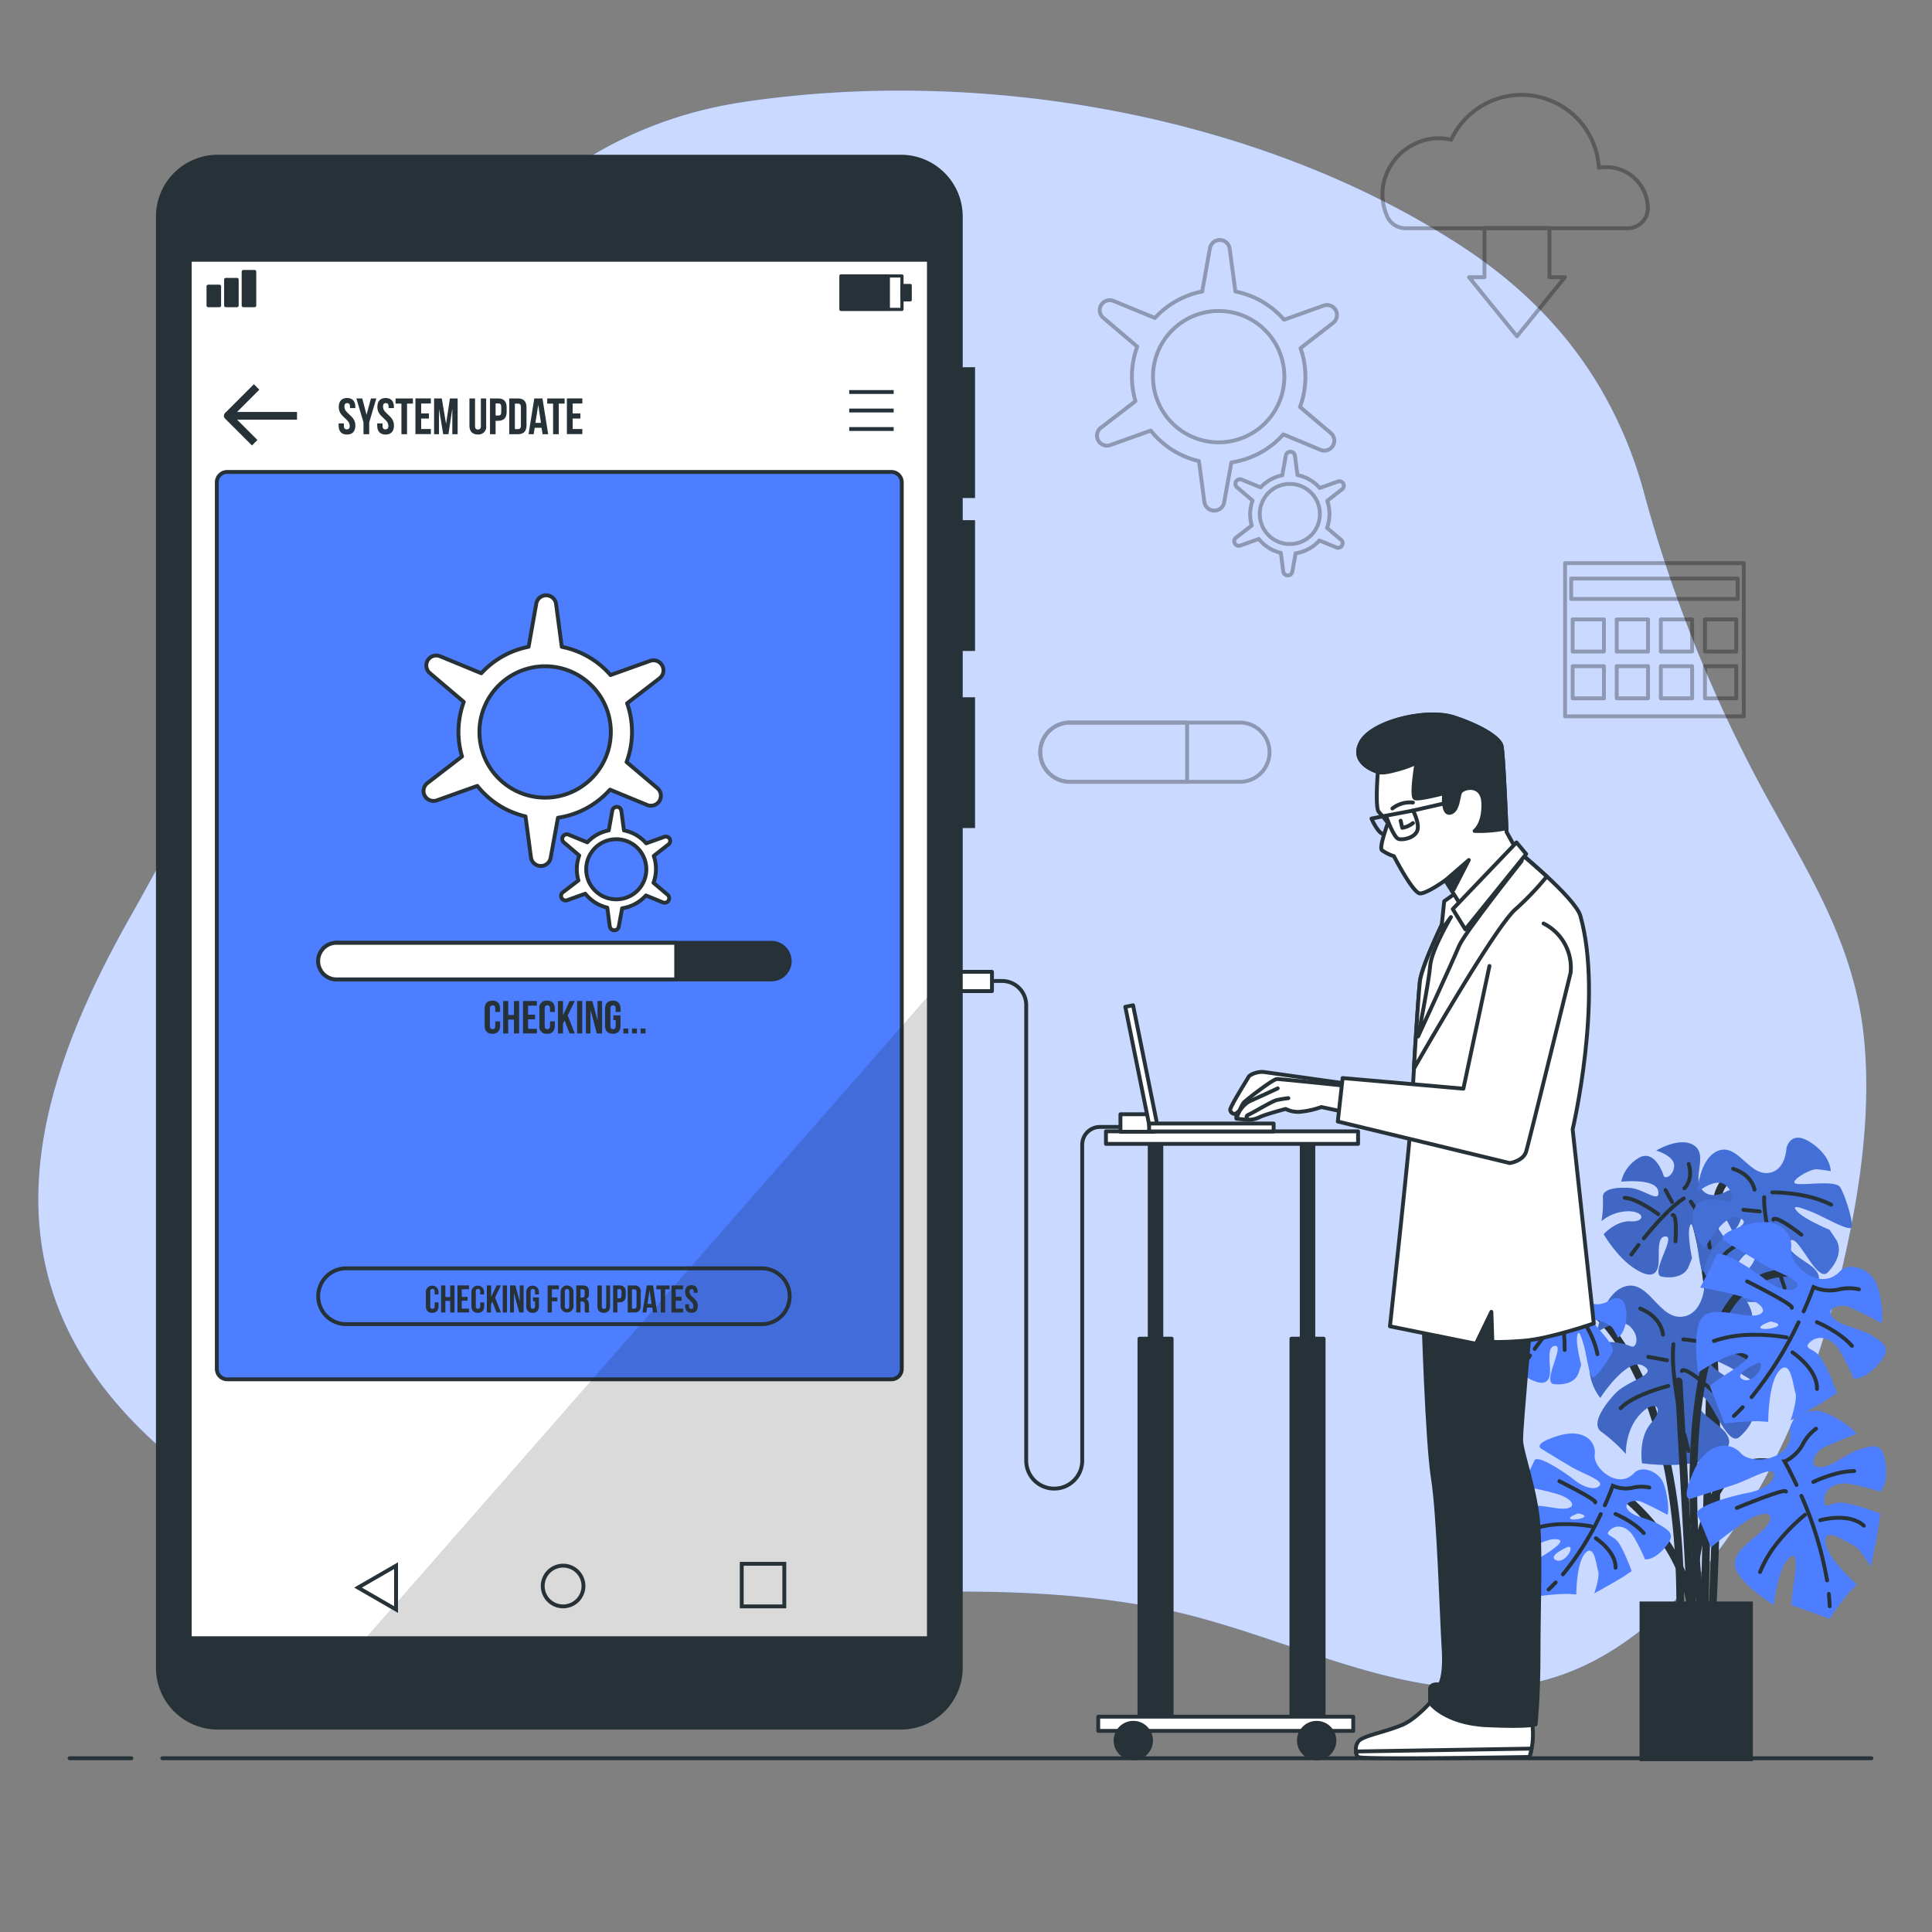<svg xmlns="http://www.w3.org/2000/svg" viewBox="0 0 500 500"><rect x="0" y="0" width="500" height="500" fill="#808080" stroke="none"/><g id="freepik--background-simple--inject-110"><path d="M414.22,100.56C405.33,85.43,392.89,73.05,377.16,63c-52.37-33.63-123.55-45.74-184.74-36.6-43.71,6.53-72.85,36.24-91.5,75-22,45.75-42,91.26-67.1,135.69C5,288-7.87,341,54.67,385c54.12,38.08,122,28.2,184,27,20.56-.4,41.27.28,61.5,4.26,40.2,7.9,79.24,36,118.78,9.76,30.05-19.95,47.75-57.64,56.33-91.78,5.11-20.34,9.13-42.79,7.23-64.39-2.07-23.66-13-41.48-24.21-61.63a359.15,359.15,0,0,1-32.78-80.48A110.36,110.36,0,0,0,414.22,100.56Z" style="fill:#4C7EFF"></path><path d="M414.22,100.56C405.33,85.43,392.89,73.05,377.16,63c-52.37-33.63-123.55-45.74-184.74-36.6-43.71,6.53-72.85,36.24-91.5,75-22,45.75-42,91.26-67.1,135.69C5,288-7.87,341,54.67,385c54.12,38.08,122,28.2,184,27,20.56-.4,41.27.28,61.5,4.26,40.2,7.9,79.24,36,118.78,9.76,30.05-19.95,47.75-57.64,56.33-91.78,5.11-20.34,9.13-42.79,7.23-64.39-2.07-23.66-13-41.48-24.21-61.63a359.15,359.15,0,0,1-32.78-80.48A110.36,110.36,0,0,0,414.22,100.56Z" style="fill:#fff;opacity:0.7"></path></g><g id="freepik--Floor--inject-110"><line x1="34" y1="455.04" x2="18" y2="455.04" style="fill:none;stroke:#263238;stroke-linecap:round;stroke-linejoin:round"></line><line x1="484.33" y1="455.04" x2="42" y2="455.04" style="fill:none;stroke:#263238;stroke-linecap:round;stroke-linejoin:round"></line></g><g id="freepik--Plant--inject-110"><path d="M456,305.36s-11.17-6.21-12,7.86-2.9,105.55-2.9,105.55" style="fill:none;stroke:#263238;stroke-linecap:round;stroke-miterlimit:10;stroke-width:2px"></path><path d="M438.15,314.46s9.11,20.29,5,103.07" style="fill:none;stroke:#263238;stroke-linecap:round;stroke-miterlimit:10;stroke-width:2px"></path><path d="M447.1,308.19s-4.27,2.74-6.71-.39,1.65-8.88-1.95-11.34-9.79,1.3-9.79,1.3,4.77,1.4,4.62,4-2.46,3.59-2.76,2.45-2.59-6.88-6.47-4.49a9.6,9.6,0,0,0-4.47,6.09s9-1,9.58,2.44-3.71-.6-7.43-.82-7.13.33-6.89,2.59a28.72,28.72,0,0,1-.35,6,11.12,11.12,0,0,1,7.26-2.56c4.1.24,3.94,2.85.22,2.63s-6.93,3.33-6.93,3.33,3.4,5.81,7.71,8.68,5.88,1.84,6.38-.37-.65-7.89,2-7.74-4.32,9.84-1,10.41,6-.39,6.88-2.58l.88-2.19s-1.16-5.68-.66-7.9,1.12.07,1.71,2.72,1,9,2.1,8.73,4.78-5,5.64-6.78-4.8-7.38-4.74-8.5,4.43,1,5.11,2.17a28.83,28.83,0,0,1,1.34,2.7s2.72-1.71,2.65-6.95S447.1,308.19,447.1,308.19Z" style="fill:#4C7EFF"></path><path d="M447.1,308.19s-4.27,2.74-6.71-.39,1.65-8.88-1.95-11.34-9.79,1.3-9.79,1.3,4.77,1.4,4.62,4-2.46,3.59-2.76,2.45-2.59-6.88-6.47-4.49a9.6,9.6,0,0,0-4.47,6.09s9-1,9.58,2.44-3.71-.6-7.43-.82-7.13.33-6.89,2.59a28.72,28.72,0,0,1-.35,6,11.12,11.12,0,0,1,7.26-2.56c4.1.24,3.94,2.85.22,2.63s-6.93,3.33-6.93,3.33,3.4,5.81,7.71,8.68,5.88,1.84,6.38-.37-.65-7.89,2-7.74-4.32,9.84-1,10.41,6-.39,6.88-2.58l.88-2.19s-1.16-5.68-.66-7.9,1.12.07,1.71,2.72,1,9,2.1,8.73,4.78-5,5.64-6.78-4.8-7.38-4.74-8.5,4.43,1,5.11,2.17a28.83,28.83,0,0,1,1.34,2.7s2.72-1.71,2.65-6.95S447.1,308.19,447.1,308.19Z" style="fill:#263238;opacity:0.3"></path><path d="M425.43,320.48c2.79-3.45,6.89-8.11,10.34-10.34" style="fill:none;stroke:#263238;stroke-linecap:round;stroke-miterlimit:10"></path><path d="M422.2,324.67s.71-1,1.87-2.48" style="fill:none;stroke:#263238;stroke-linecap:round;stroke-miterlimit:10"></path><path d="M437.59,311s4.14,5.85,4.9,11.88" style="fill:none;stroke:#263238;stroke-linecap:round;stroke-miterlimit:10"></path><path d="M432.9,314.46s1.16-.68.72,6.77" style="fill:none;stroke:#263238;stroke-linecap:round;stroke-miterlimit:10"></path><path d="M435.92,307.53s2.37-2.1,1.12-6.29" style="fill:none;stroke:#263238;stroke-linecap:round;stroke-miterlimit:10"></path><line x1="432.72" y1="311.08" x2="431.03" y2="307.99" style="fill:none;stroke:#263238;stroke-linecap:round;stroke-miterlimit:10"></line><path d="M429.17,314.24s-5.37-4.06-8.72-4.25" style="fill:none;stroke:#263238;stroke-linecap:round;stroke-miterlimit:10"></path><path d="M462.34,297.15s-.17,6.15-5,6.44-7.77-7.69-12.68-5.77-5.38,10.69-5.38,10.69,4.66-3.83,7.17-1.89,1.92,4.9.57,4.43-8.65-2.1-8.9,3.41a11.63,11.63,0,0,0,3.05,8.64s5.19-9.7,9-7.93-3.11,3.3-5.87,6.88-4.53,7.36-2.11,8.65a35.43,35.43,0,0,1,5.73,4.42,13.41,13.41,0,0,1,2.38-9c3-3.94,5.54-2,2.78,1.57s-1.38,9.21-1.38,9.21,8.13.56,13.95-1.81,5.84-4.62,4-6.64-8.35-4.72-6.41-7.23,6.9,11,9.75,8.09,3.7-6.28,2.1-8.65l-1.6-2.38s-6.47-2.7-8.34-4.72.82-1.07,3.88.14,9.7,5.2,10.17,3.85-1.7-8.17-2.94-10.26-10.67-.23-11.74-1.06,4-3.75,5.65-3.63a34.29,34.29,0,0,1,3.61.5s.15-3.89-5.14-7.4S462.34,297.15,462.34,297.15Z" style="fill:#4C7EFF"></path><path d="M462.34,297.15s-.17,6.15-5,6.44-7.77-7.69-12.68-5.77-5.38,10.69-5.38,10.69,4.66-3.83,7.17-1.89,1.92,4.9.57,4.43-8.65-2.1-8.9,3.41a11.63,11.63,0,0,0,3.05,8.64s5.19-9.7,9-7.93-3.11,3.3-5.87,6.88-4.53,7.36-2.11,8.65a35.43,35.43,0,0,1,5.73,4.42,13.41,13.41,0,0,1,2.38-9c3-3.94,5.54-2,2.78,1.57s-1.38,9.21-1.38,9.21,8.13.56,13.95-1.81,5.84-4.62,4-6.64-8.35-4.72-6.41-7.23,6.9,11,9.75,8.09,3.7-6.28,2.1-8.65l-1.6-2.38s-6.47-2.7-8.34-4.72.82-1.07,3.88.14,9.7,5.2,10.17,3.85-1.7-8.17-2.94-10.26-10.67-.23-11.74-1.06,4-3.75,5.65-3.63a34.29,34.29,0,0,1,3.61.5s.15-3.89-5.14-7.4S462.34,297.15,462.34,297.15Z" style="fill:#263238;opacity:0.2"></path><path d="M459.86,327.22c-1.55-5.14-3.42-12.43-3.3-17.4" style="fill:none;stroke:#263238;stroke-linecap:round;stroke-miterlimit:10"></path><path d="M461.86,333.31s-.51-1.39-1.21-3.57" style="fill:none;stroke:#263238;stroke-linecap:round;stroke-miterlimit:10"></path><path d="M458.66,308.58s8.68-.15,15.24,3.19" style="fill:none;stroke:#263238;stroke-linecap:round;stroke-miterlimit:10"></path><path d="M458.93,315.64s.11-1.62,7.27,3.9" style="fill:none;stroke:#263238;stroke-linecap:round;stroke-miterlimit:10"></path><path d="M454.06,307.89s-.5-3.8-5.54-5.41" style="fill:none;stroke:#263238;stroke-linecap:round;stroke-miterlimit:10"></path><line x1="455.43" y1="313.52" x2="451.19" y2="313.1" style="fill:none;stroke:#263238;stroke-linecap:round;stroke-miterlimit:10"></line><path d="M456.17,319.22s-7.72,2.61-10.21,5.84" style="fill:none;stroke:#263238;stroke-linecap:round;stroke-miterlimit:10"></path><path d="M410.84,338.06s24.42,16.14,24,78.64" style="fill:none;stroke:#263238;stroke-linecap:round;stroke-miterlimit:10;stroke-width:2px"></path><path d="M441,333.79s-.78,7.08-6.34,7-8.24-9.61-14.09-7.85-7.22,11.82-7.22,11.82,5.74-4,8.45-1.51,1.76,5.85.25,5.18-9.79-3.25-10.6,3.09a13.46,13.46,0,0,0,2.7,10.25s6.91-10.7,11.1-8.31-3.91,3.52-7.43,7.4-5.92,8.06-3.25,9.78a41.29,41.29,0,0,1,6.2,5.64s-.28-5.92,3.59-10.17,6.59-1.8,3.06,2.07-2.46,10.5-2.46,10.5,9.33,1.41,16.26-.77,7.19-4.79,5.22-7.29-9.19-6.23-6.72-8.94S446.6,375,450.15,371.9s4.87-6.9,3.25-9.79l-1.62-2.89s-7.22-3.73-9.19-6.23,1.06-1.17,4.47.53,10.71,6.9,11.37,5.39-1.19-9.58-2.42-12.12-12.29-1.27-13.45-2.33,5-3.94,6.87-3.65a40.58,40.58,0,0,1,4.12.91s.53-4.47-5.24-9S441,333.79,441,333.79Z" style="fill:#4C7EFF"></path><path d="M441,333.79s-.78,7.08-6.34,7-8.24-9.61-14.09-7.85-7.22,11.82-7.22,11.82,5.74-4,8.45-1.51,1.76,5.85.25,5.18-9.79-3.25-10.6,3.09a13.46,13.46,0,0,0,2.7,10.25s6.91-10.7,11.1-8.31-3.91,3.52-7.43,7.4-5.92,8.06-3.25,9.78a41.29,41.29,0,0,1,6.2,5.64s-.28-5.92,3.59-10.17,6.59-1.8,3.06,2.07-2.46,10.5-2.46,10.5,9.33,1.41,16.26-.77,7.19-4.79,5.22-7.29-9.19-6.23-6.72-8.94S446.6,375,450.15,371.9s4.87-6.9,3.25-9.79l-1.62-2.89s-7.22-3.73-9.19-6.23,1.06-1.17,4.47.53,10.71,6.9,11.37,5.39-1.19-9.58-2.42-12.12-12.29-1.27-13.45-2.33,5-3.94,6.87-3.65a40.58,40.58,0,0,1,4.12.91s.53-4.47-5.24-9S441,333.79,441,333.79Z" style="fill:#263238;opacity:0.3"></path><path d="M435.25,368.26c-1.3-6.08-2.77-14.67-2.16-20.38" style="fill:none;stroke:#263238;stroke-linecap:round;stroke-miterlimit:10"></path><path d="M437,375.48s-.45-1.66-1.06-4.23" style="fill:none;stroke:#263238;stroke-linecap:round;stroke-miterlimit:10"></path><path d="M435.62,346.64s10,.64,17.29,5.12" style="fill:none;stroke:#263238;stroke-linecap:round;stroke-miterlimit:10"></path><path d="M435.27,354.81s.28-1.86,8,5.18" style="fill:none;stroke:#263238;stroke-linecap:round;stroke-miterlimit:10"></path><path d="M430.38,345.41s-.21-4.44-5.88-6.76" style="fill:none;stroke:#263238;stroke-linecap:round;stroke-miterlimit:10"></path><line x1="431.43" y1="352.03" x2="426.57" y2="351.15" style="fill:none;stroke:#263238;stroke-linecap:round;stroke-miterlimit:10"></line><path d="M431.75,358.68s-9.16,2.29-12.33,5.77" style="fill:none;stroke:#263238;stroke-linecap:round;stroke-miterlimit:10"></path><path d="M420.36,387.31s15.72,12,17.38,29.81l-3.31-59.61" style="fill:none;stroke:#263238;stroke-linecap:round;stroke-miterlimit:10;stroke-width:2px"></path><path d="M458.44,378.62c-20.7-3.72-20.7,38.5-20.7,38.5" style="fill:none;stroke:#263238;stroke-linecap:round;stroke-miterlimit:10;stroke-width:2px"></path><path d="M440.22,416.7s-12-87.33,22.77-87.33" style="fill:none;stroke:#263238;stroke-linecap:round;stroke-miterlimit:10;stroke-width:2px"></path><path d="M450.55,376.11c-2.83-3.18-8.83-3.18-12.37,4.95s-.35,6.71-.35,6.71,6.71-2.12,10.95-3.53,9.9-4.95,10.25-2.83-2.83,4.24-6.71,4.95-14.14,3.53-13.08,5.65,3.54,8.48,3.54,8.48a88.56,88.56,0,0,1,9.54-7.06c4.59-2.83,7.42-1.77,4.94,1.41s-9.54,6.71-8.12,11,9.89,9.55,9.89,9.55,1.06-8.84,3.53-11.67,2.48.36,1.77,5.3a57.34,57.34,0,0,0-.71,6.37l9.9,3.53a70.23,70.23,0,0,1,5.3-7.07l1.77-1.77s-7.78-6.71-8.13-10.95,5.3,0,7.07.71,4.59,5.65,4.59,5.65,1.77-8.13,2.12-10.95l.35-2.83s-7.42-2.83-10.24-2.83-4.24,2.12-4.24-.7,2.82-4.6,6-4.24a54.72,54.72,0,0,1,8.48,2.12s2.12-1.77,1.42-7.07-2.48-5.3-6.72-3.89-7.06,4.6-10.24,4.6-1.42-3.89.7-4.95,7.42-3.18,8.48-3.54-5.65-5.3-9.18-6-8.11,1.78-7.78,5.3C464,377.88,453.38,379.29,450.55,376.11Z" style="fill:#4C7EFF"></path><path d="M473.3,412.5c.1,1.06.18,2.13.22,3.19" style="fill:none;stroke:#263238;stroke-linecap:round;stroke-miterlimit:10"></path><path d="M466.2,387.13A93.64,93.64,0,0,1,472.85,409" style="fill:none;stroke:#263238;stroke-linecap:round;stroke-miterlimit:10"></path><path d="M464.93,384.29c-1.75-3.76-3.07-6.06-3.07-6.06a10.41,10.41,0,0,0,4.59-4.24,11.78,11.78,0,0,1,3.54-4.24" style="fill:none;stroke:#263238;stroke-linecap:round;stroke-miterlimit:10"></path><path d="M449.49,390.25s12.72-5.3,12.72-4.24" style="fill:none;stroke:#263238;stroke-linecap:round;stroke-miterlimit:10"></path><path d="M469.28,383.53s5.65-2.82,10.6-2.82" style="fill:none;stroke:#263238;stroke-linecap:round;stroke-miterlimit:10"></path><path d="M467.16,392a49.49,49.49,0,0,0-6.72,6.72,30.43,30.43,0,0,0-4.94,8.12" style="fill:none;stroke:#263238;stroke-linecap:round;stroke-miterlimit:10"></path><path d="M471.05,393.43s7.42-2.12,11.3,1.41" style="fill:none;stroke:#263238;stroke-linecap:round;stroke-miterlimit:10"></path><path d="M484.49,345.68c-3.85-2.28-8.1-2.33-10.19-4.73s2-3.61,4.2-2.71,7.27,3.52,8.23,4.09.29-7.74-1.49-10.88-6.66-4.95-9.1-2.39c-5.14,5.4-13.16-1.68-12.61-5.9s-3.39-8.76-11.84-6.1-5.3,4.14-5.3,4.14,6,3.68,9.85,5.95,10.22,4.23,8.85,5.89-5.06.64-8.14-1.83S445,322.85,444.11,325s-4.09,8.23-4.09,8.23a91,91,0,0,1,11.6,2.57c5.14,1.62,6.19,4.45,2.17,4.67s-11.32-2.81-13.6,1-.72,13.73-.72,13.73,7.37-5,11.13-5,1.35,2.1-2.85,4.81a57.31,57.31,0,0,0-5.27,3.64l3.82,9.78a71.68,71.68,0,0,1,8.81-.63l2.5.18s0-10.27,2.94-13.32,3.48,4,4.1,5.8-1.26,7.18-1.26,7.18,7.3-4,9.66-5.58l2.37-1.59s-2.73-7.46-4.58-9.59-4.38-1.81-2.25-3.67,5.32-.87,7.14,1.76a54.83,54.83,0,0,1,4,7.79s2.72.45,6.26-3.56S488.33,348,484.49,345.68ZM451.05,357c-2.83-1.41,3.88-4.24,3.88-4.24C457.41,352.4,453.87,358.4,451.05,357Zm4.76-13.19c-1.21-.6,2.41-1.81,2.41-1.81C463.44,343,457,344.4,455.81,343.8Z" style="fill:#4C7EFF"></path><path d="M451,364.19c-.73.78-1.49,1.53-2.27,2.26" style="fill:none;stroke:#263238;stroke-linecap:round;stroke-miterlimit:10"></path><path d="M465.47,342.2a93.76,93.76,0,0,1-12.17,19.38" style="fill:none;stroke:#263238;stroke-linecap:round;stroke-miterlimit:10"></path><path d="M466.78,339.38c1.7-3.79,2.56-6.29,2.56-6.29a10.53,10.53,0,0,0,6.22.69,11.7,11.7,0,0,1,5.52-.11" style="fill:none;stroke:#263238;stroke-linecap:round;stroke-miterlimit:10"></path><path d="M452.16,331.62s12.35,6.14,11.55,6.83" style="fill:none;stroke:#263238;stroke-linecap:round;stroke-miterlimit:10"></path><path d="M470.21,342.17s5.84,2.41,9.08,6.15" style="fill:none;stroke:#263238;stroke-linecap:round;stroke-miterlimit:10"></path><path d="M462.41,346.13a49,49,0,0,0-9.47-.67,30.41,30.41,0,0,0-9.38,1.59" style="fill:none;stroke:#263238;stroke-linecap:round;stroke-miterlimit:10"></path><path d="M463.89,350s6.47,4.21,6.35,9.46" style="fill:none;stroke:#263238;stroke-linecap:round;stroke-miterlimit:10"></path><path d="M429.58,394.64c-3.1-1.83-6.52-1.87-8.2-3.8s1.62-2.91,3.38-2.18,5.85,2.83,6.62,3.29.24-6.23-1.2-8.75-5.36-4-7.32-1.93c-4.13,4.34-10.59-1.35-10.15-4.75s-2.72-7-9.53-4.91-4.26,3.33-4.26,3.33,4.83,3,7.92,4.79,8.23,3.41,7.13,4.74-4.07.52-6.55-1.47-9.6-6.73-10.33-5-3.29,6.62-3.29,6.62a72.45,72.45,0,0,1,9.32,2.07c4.15,1.3,5,3.58,1.76,3.75s-9.12-2.26-10.95.84-.58,11.05-.58,11.05,5.93-4,8.95-4,1.09,1.69-2.29,3.87a45.84,45.84,0,0,0-4.23,2.93l3.07,7.88a56.77,56.77,0,0,1,7.09-.51l2,.14s0-8.27,2.36-10.72,2.8,3.22,3.3,4.67-1,5.77-1,5.77,5.87-3.21,7.78-4.49l1.9-1.27s-2.2-6-3.69-7.72-3.52-1.46-1.8-3,4.28-.71,5.74,1.41a45,45,0,0,1,3.19,6.27s2.19.36,5-2.87S432.67,396.47,429.58,394.64Zm-26.91,9.11c-2.28-1.14,3.12-3.42,3.12-3.42C407.78,400.05,404.94,404.88,402.67,403.75Zm3.83-10.62c-1-.49,1.94-1.46,1.94-1.46C412.64,392.48,407.47,393.61,406.5,393.13Z" style="fill:#4C7EFF"></path><path d="M402.61,409.54c-.6.62-1.2,1.23-1.83,1.82" style="fill:none;stroke:#263238;stroke-linecap:round;stroke-miterlimit:10"></path><path d="M414.28,391.84a75.56,75.56,0,0,1-9.8,15.6" style="fill:none;stroke:#263238;stroke-linecap:round;stroke-miterlimit:10"></path><path d="M415.33,389.57c1.36-3.05,2.06-5.06,2.06-5.06a8.37,8.37,0,0,0,5,.55,9.5,9.5,0,0,1,4.44-.09" style="fill:none;stroke:#263238;stroke-linecap:round;stroke-miterlimit:10"></path><path d="M403.57,383.33s9.93,4.94,9.28,5.5" style="fill:none;stroke:#263238;stroke-linecap:round;stroke-miterlimit:10"></path><path d="M418.09,391.82s4.7,1.94,7.31,4.95" style="fill:none;stroke:#263238;stroke-linecap:round;stroke-miterlimit:10"></path><path d="M411.81,395a39.22,39.22,0,0,0-7.62-.54,24.36,24.36,0,0,0-7.55,1.29" style="fill:none;stroke:#263238;stroke-linecap:round;stroke-miterlimit:10"></path><path d="M413,398.11s5.21,3.39,5.11,7.62" style="fill:none;stroke:#263238;stroke-linecap:round;stroke-miterlimit:10"></path><path d="M417,336.29s-3.88,2.83-6.36,0,1.06-8.48-2.47-10.6-9.19,1.77-9.19,1.77,4.6,1.06,4.6,3.53-2.12,3.53-2.48,2.47-2.82-6.36-6.36-3.88a9.11,9.11,0,0,0-3.89,6s8.49-1.41,9.19,1.77-3.53-.35-7.07-.35-6.71.7-6.36,2.82a27.4,27.4,0,0,1,0,5.66,10.51,10.51,0,0,1,6.72-2.83c3.88,0,3.88,2.48.35,2.48s-6.36,3.53-6.36,3.53,3.53,5.3,7.77,7.77,5.66,1.42,6-.7-1.06-7.42,1.42-7.42-3.54,9.54-.36,9.89,5.66-.71,6.36-2.83l.71-2.12s-1.41-5.3-1.06-7.42,1.06,0,1.77,2.48,1.41,8.48,2.47,8.12,4.24-4.94,4.95-6.71-4.95-6.72-4.95-7.78,4.24.71,4.95,1.77a28.52,28.52,0,0,1,1.41,2.48s2.47-1.77,2.12-6.72S417,336.29,417,336.29Z" style="fill:#4C7EFF"></path><path d="M397.16,349.11c2.44-3.41,6.06-8.05,9.19-10.35" style="fill:none;stroke:#263238;stroke-linecap:round;stroke-miterlimit:10"></path><path d="M394.34,353.25s.62-1,1.63-2.45" style="fill:none;stroke:#263238;stroke-linecap:round;stroke-miterlimit:10"></path><path d="M408.12,339.47s4.24,5.3,5.3,11" style="fill:none;stroke:#263238;stroke-linecap:round;stroke-miterlimit:10"></path><path d="M403.88,343s1.06-.7,1.06,6.37" style="fill:none;stroke:#263238;stroke-linecap:round;stroke-miterlimit:10"></path><path d="M406.35,336.29s2.12-2.12.71-6" style="fill:none;stroke:#263238;stroke-linecap:round;stroke-miterlimit:10"></path><line x1="403.53" y1="339.82" x2="401.76" y2="337" style="fill:none;stroke:#263238;stroke-linecap:round;stroke-miterlimit:10"></line><path d="M400.35,343s-5.31-3.53-8.49-3.53" style="fill:none;stroke:#263238;stroke-linecap:round;stroke-miterlimit:10"></path><rect x="425.32" y="415.46" width="27.32" height="39.32" style="fill:#263238;stroke:#263238;stroke-linecap:round;stroke-miterlimit:10;stroke-width:2px"></rect></g><g id="freepik--Graphics--inject-110"><g style="opacity:0.3"><path d="M345.66,80.23a2.58,2.58,0,0,0-3.11-1.14l-10.22,3.66a22.48,22.48,0,0,0-12.61-7.31l-1.48-11.1a2.59,2.59,0,0,0-5.11-.12l-2,11.22a22.4,22.4,0,0,0-12.23,6.85L288.21,77.9a2.58,2.58,0,0,0-2.66,4.36l8.77,7.45a22.45,22.45,0,0,0-.46,14.11l-8.93,6.87a2.58,2.58,0,0,0,2.45,4.48l10.44-3.73a22.46,22.46,0,0,0,12.46,7.89l1.41,10.59a2.59,2.59,0,0,0,5.11.12l1.88-10.36a22.47,22.47,0,0,0,13.46-7.27l9.58,4a2.58,2.58,0,0,0,2.66-4.36l-7.94-6.73a22.42,22.42,0,0,0,.14-15.21L345,83.57A2.59,2.59,0,0,0,345.66,80.23Zm-30.27,34.25a17,17,0,1,1,17-17A17,17,0,0,1,315.39,114.48Z" style="fill:none;stroke:#000;stroke-linecap:round;stroke-linejoin:round"></path><path d="M347.65,125.15a1.19,1.19,0,0,0-1.42-.53l-4.68,1.68a10.15,10.15,0,0,0-5.76-3.34l-.67-5.08a1.19,1.19,0,0,0-2.34,0l-.93,5.13a10.16,10.16,0,0,0-5.59,3.13l-4.87-2a1.18,1.18,0,0,0-1.22,2l4,3.41a10.27,10.27,0,0,0-.21,6.45l-4.08,3.14a1.17,1.17,0,0,0-.3,1.52,1.18,1.18,0,0,0,1.42.53l4.77-1.71a10.24,10.24,0,0,0,5.7,3.6l.64,4.85a1.18,1.18,0,0,0,1.17,1,1.2,1.2,0,0,0,1.17-1l.86-4.74a10.2,10.2,0,0,0,6.15-3.32l4.38,1.81a1.18,1.18,0,0,0,1.47-.5,1.17,1.17,0,0,0-.26-1.49l-3.62-3.08a10.37,10.37,0,0,0,.06-7l3.85-3A1.18,1.18,0,0,0,347.65,125.15ZM333.81,140.8a7.78,7.78,0,1,1,7.78-7.77A7.77,7.77,0,0,1,333.81,140.8Z" style="fill:none;stroke:#000;stroke-linecap:round;stroke-linejoin:round"></path></g><g style="opacity:0.3"><path d="M421.19,59.07A5.22,5.22,0,0,0,426.46,54v0a10.74,10.74,0,0,0-10.74-10.75,11.08,11.08,0,0,0-1.93.18,20.06,20.06,0,0,0-38.22-7.26,13.65,13.65,0,0,0-9.11.92,14.71,14.71,0,0,0-8.65,12.17A14.34,14.34,0,0,0,359,56a5.21,5.21,0,0,0,4.79,3.07Z" style="fill:none;stroke:#000;stroke-linecap:round;stroke-linejoin:round"></path><polygon points="401 71.74 401 59 384.18 59 384.18 71.74 380.18 71.74 392.59 87.03 405 71.74 401 71.74" style="fill:none;stroke:#000;stroke-linecap:round;stroke-linejoin:round"></polygon></g><g style="opacity:0.3"><path d="M320.89,202.33h-44a7.66,7.66,0,0,1-7.67-7.66h0a7.66,7.66,0,0,1,7.67-7.67h44a7.66,7.66,0,0,1,7.66,7.67h0A7.66,7.66,0,0,1,320.89,202.33Z" style="fill:none;stroke:#000;stroke-linecap:round;stroke-linejoin:round"></path><path d="M307.22,187H276.89a7.66,7.66,0,0,0-7.67,7.67h0a7.66,7.66,0,0,0,7.67,7.66h30.33Z" style="fill:none;stroke:#000;stroke-linecap:round;stroke-linejoin:round"></path></g><rect x="405.04" y="145.74" width="46.26" height="39.65" style="fill:none;stroke:#000;stroke-linecap:round;stroke-linejoin:round;opacity:0.3"></rect><g style="opacity:0.3"><rect x="407" y="160.3" width="8.1" height="8.32" style="fill:none;stroke:#000;stroke-linecap:round;stroke-linejoin:round"></rect><rect x="418.41" y="160.3" width="8.1" height="8.32" style="fill:none;stroke:#000;stroke-linecap:round;stroke-linejoin:round"></rect><rect x="429.82" y="160.3" width="8.1" height="8.32" style="fill:none;stroke:#000;stroke-linecap:round;stroke-linejoin:round"></rect><rect x="441.24" y="160.3" width="8.1" height="8.32" style="fill:none;stroke:#000;stroke-linecap:round;stroke-linejoin:round"></rect><rect x="407" y="172.4" width="8.1" height="8.32" style="fill:none;stroke:#000;stroke-linecap:round;stroke-linejoin:round"></rect><rect x="418.41" y="172.4" width="8.1" height="8.32" style="fill:none;stroke:#000;stroke-linecap:round;stroke-linejoin:round"></rect><rect x="429.82" y="172.4" width="8.1" height="8.32" style="fill:none;stroke:#000;stroke-linecap:round;stroke-linejoin:round"></rect><rect x="441.24" y="172.4" width="8.1" height="8.32" style="fill:none;stroke:#000;stroke-linecap:round;stroke-linejoin:round"></rect></g><rect x="406.62" y="149.72" width="43.09" height="5.29" style="fill:none;stroke:#000;stroke-linecap:round;stroke-linejoin:round;opacity:0.3"></rect></g><g id="freepik--Table--inject-110"><rect x="297.55" y="295.12" width="3" height="150.16" style="fill:#263238;stroke:#263238;stroke-linecap:round;stroke-linejoin:round"></rect><rect x="294.89" y="346.45" width="8.33" height="98.82" style="fill:#263238;stroke:#263238;stroke-linecap:round;stroke-linejoin:round"></rect><rect x="336.89" y="295.12" width="3" height="150.16" style="fill:#263238;stroke:#263238;stroke-linecap:round;stroke-linejoin:round"></rect><rect x="334.22" y="346.45" width="8.33" height="98.82" style="fill:#263238;stroke:#263238;stroke-linecap:round;stroke-linejoin:round"></rect><rect x="286.22" y="292.79" width="65.25" height="3.25" style="fill:#fff;stroke:#263238;stroke-linecap:round;stroke-linejoin:round"></rect><rect x="284.22" y="444.28" width="66" height="3.67" style="fill:#fff;stroke:#263238;stroke-linecap:round;stroke-linejoin:round"></rect><circle cx="340.75" cy="450.45" r="4.59" style="fill:#263238;stroke:#263238;stroke-linecap:round;stroke-linejoin:round"></circle><circle cx="293.3" cy="450.45" r="4.59" style="fill:#263238;stroke:#263238;stroke-linecap:round;stroke-linejoin:round"></circle></g><g id="freepik--Character--inject-110"><path d="M371,439.65s-4.26,5.14-8.15,6.77-8.53,2.51-10.54,3.64-1.5,3.89-.88,4.64,44.41,0,44.41,0a19.29,19.29,0,0,0,.88-6.39,55.09,55.09,0,0,0-.63-6.53Z" style="fill:#fff;stroke:#263238;stroke-linecap:round;stroke-linejoin:round"></path><path d="M351.41,454.7c.63.76,44.41,0,44.41,0a17,17,0,0,0,.54-2.16l-45.46.74A3,3,0,0,0,351.41,454.7Z" style="fill:#fff;stroke:#263238;stroke-linecap:round;stroke-linejoin:round"></path><path d="M368.33,339.45s1,33.85,2.51,43.12,2.26,36.1,2.76,43.87-1,9.53-1,9.53-2.5-.5-2.5,1.25v3.51s3.76,5.27,14.79,5.77,12.53-.25,12.53-.25.75-7,.75-18.3.51-23.82,0-32.84-4.51-19.31-4.51-22.57,2.51-31.08,2.51-31.08,1-7.27-6.27-7.52-21.56,1.25-21.56,1.25Z" style="fill:#263238;stroke:#263238;stroke-linecap:round;stroke-linejoin:round"></path><path d="M374.72,236s-6.75,13.5-7.25,18-2,28.5-2,32.5-5.75,56.75-5.75,56.75l22.25,4.5,4-8.25.25,7.75s1.25.25,8-.25,18.25-4.5,18.25-4.5L407,292.27s8-34,2-55.25c-1.32-4.67-16.46-17-16.46-17Z" style="fill:#fff;stroke:#263238;stroke-linecap:round;stroke-linejoin:round"></path><path d="M400.3,226.84c-4-3.68-7.79-6.79-7.79-6.79l-17.79,16s-6.75,13.5-7.25,18c-.32,2.91-1.07,14-1.55,22.52,5.31-9.24,21.51-37.11,26.3-41.27A74.59,74.59,0,0,0,400.3,226.84Z" style="fill:#fff;stroke:#263238;stroke-linecap:round;stroke-linejoin:round"></path><path d="M377.54,230.56l-3.78,2.68-.79,7.57,2.53-3.47s-5.05,8.51-5.37,12.61S367,268.24,367,268.24s9.15-19.87,10.56-23.34,16.24-22.07,16.24-22.07l-4.73-3.15Z" style="fill:#fff;stroke:#263238;stroke-linecap:round;stroke-linejoin:round"></path><path d="M356.59,199.75s-.78,9.37.26,10.41a28.39,28.39,0,0,1,2.34,2.86s-2.34,6.25-1.56,7a11.11,11.11,0,0,0,3.12,1.56s4.95,9.64,6.77,9.64,6.51-3.39,6.51-3.39l5.2,8.33,13.28-16.14-2.6-4.68s-.8-20.23-1.32-22.32-5.19-5-12.22-7.36-21.35,1-24.21,6.51S356.59,199.75,356.59,199.75Z" style="fill:#fff;stroke:#263238;stroke-linecap:round;stroke-linejoin:round"></path><path d="M376.37,185.69c-7-2.34-21.35,1-24.21,6.51s4.43,7.55,4.43,7.55.8.64,4.75-.49a27.82,27.82,0,0,0,5.26-1.88s-1.5,8.83-.38,9.21,7.52-1.32,7.52-1.32-.56,5.45,1.51,5.08,2.06-3.95,2.63-5.26,5.83-2.64,6,2.81-2.25,7.15-2.25,7.15a35.23,35.23,0,0,0,8.23-.7c-.17-4.11-.83-19.49-1.28-21.3C388.07,191,383.4,188,376.37,185.69Z" style="fill:#263238;stroke:#263238;stroke-linecap:round;stroke-linejoin:round"></path><path d="M358.7,211.1l7-1.32s1.69,3.2,1.13,5.08-3.57,2.63-4.89,2.26S358.7,211.1,358.7,211.1Z" style="fill:none;stroke:#263238;stroke-linecap:round;stroke-linejoin:round"></path><line x1="365.66" y1="209.78" x2="377.13" y2="207.15" style="fill:none;stroke:#263238;stroke-linecap:round;stroke-linejoin:round"></line><path d="M358.7,211.1l-3.76.75s1.7,4,3.2,4" style="fill:none;stroke:#263238;stroke-linecap:round;stroke-linejoin:round"></path><polygon points="374.03 227.86 380.13 222.57 376.19 230.23 374.03 227.86" style="fill:#263238;stroke:#263238;stroke-linecap:round;stroke-linejoin:round"></polygon><path d="M362.49,212.4l.41,1.84a6,6,0,0,0,2.77-1.23" style="fill:none;stroke:#263238;stroke-linecap:round;stroke-linejoin:round"></path><path d="M360.35,209.23a7.36,7.36,0,0,1,5.32-1.53" style="fill:none;stroke:#263238;stroke-linecap:round;stroke-linejoin:round"></path><polygon points="392.47 218.02 375.97 235.27 379.22 240.52 394.97 221.02 392.47 218.02" style="fill:#fff;stroke:#263238;stroke-linecap:round;stroke-linejoin:round"></polygon><path d="M347.5,280.3l-20.38-2.86c-1.48-.2-3.64.59-4,1.28s-4.93,7.88-4.73,8.56a1.16,1.16,0,0,0,1.18,1c.59,0,3.55-3.15,3.55-3.15l4.72-1.77s-4.92,2.95-3.94,3.44,2.07.1,3.25-.29,4.14-1.28,4.14-1.28a22.37,22.37,0,0,0,4,.59c1.58,0,4.23-1.87,4.23-1.87l8.37,1.47Z" style="fill:#fff;stroke:#263238;stroke-linecap:round;stroke-linejoin:round"></path><path d="M348.22,281s-16.75-1.75-17.75-1.75-7.75,5.25-8.5,6-2,4.25-2,4.25l2.25.25a6.89,6.89,0,0,0,3.5-.5c1.25-.75,7-2.25,7-2.25a7.27,7.27,0,0,0,3.5.75,22.36,22.36,0,0,0,5.75-1.25l7,1.5Z" style="fill:#fff;stroke:#263238;stroke-linecap:round;stroke-linejoin:round"></path><path d="M322.79,289.45s-.59-.59.39-1,6-3.45,7.19-3.74a27.68,27.68,0,0,1,3.05-.5" style="fill:none;stroke:#263238;stroke-linecap:round;stroke-linejoin:round"></path><path d="M319.93,289.06s1.38-3.15,3.65-4.14,7.09-3.25,7.09-3.25" style="fill:none;stroke:#263238;stroke-linecap:round;stroke-linejoin:round"></path><path d="M385.47,250l-6.75,31.75L347.47,279l-1.25,11.25L390.72,301s3.5-.5,4.25-3,11.5-46.25,11.5-46.25a12.76,12.76,0,0,0-7-12.75" style="fill:#fff;stroke:#263238;stroke-linecap:round;stroke-linejoin:round"></path></g><g id="freepik--Cable--inject-110"><rect x="246.72" y="251.5" width="10" height="5" style="fill:#fff;stroke:#263238;stroke-linecap:round;stroke-linejoin:round"></rect><path d="M257.09,253.88h2.25a6.24,6.24,0,0,1,6.24,6.24V378a7.24,7.24,0,0,0,7.25,7.25h0a7.24,7.24,0,0,0,7.25-7.25V296.23a4.58,4.58,0,0,1,4.58-4.58h9.93" style="fill:none;stroke:#263238;stroke-linecap:round;stroke-linejoin:round"></path><rect x="289.97" y="288.37" width="8.73" height="4.53" style="fill:#fff;stroke:#263238;stroke-linecap:round;stroke-linejoin:round"></rect></g><g id="freepik--device-2--inject-110"><rect x="294.41" y="260.04" width="2.05" height="32.23" transform="translate(-48.91 64.09) rotate(-11.44)" style="fill:#fff;stroke:#263238;stroke-linecap:round;stroke-linejoin:round"></rect><rect x="312.48" y="275.68" width="2.05" height="32.23" transform="translate(21.71 605.3) rotate(-90)" style="fill:#fff;stroke:#263238;stroke-linecap:round;stroke-linejoin:round"></rect></g><g id="freepik--device-1--inject-110"><rect x="42.2" y="59.03" width="201.41" height="373.12" style="fill:#fff"></rect><line x1="231.28" y1="101.45" x2="219.78" y2="101.45" style="fill:none;stroke:#263238;stroke-miterlimit:10"></line><line x1="231.28" y1="106.24" x2="219.78" y2="106.24" style="fill:none;stroke:#263238;stroke-miterlimit:10"></line><line x1="231.28" y1="111.03" x2="219.78" y2="111.03" style="fill:none;stroke:#263238;stroke-miterlimit:10"></line><path d="M58.81,122.14H230.69a2.69,2.69,0,0,1,2.69,2.69V354.27a2.69,2.69,0,0,1-2.69,2.69H58.81a2.7,2.7,0,0,1-2.7-2.7V124.83A2.69,2.69,0,0,1,58.81,122.14Z" style="fill:#4C7EFF;stroke:#263238;stroke-linecap:round;stroke-linejoin:round"></path><polygon points="244.68 433.28 244.68 252.66 86.43 433.28 244.68 433.28" style="fill:#080808;opacity:0.15"></polygon><rect x="242.44" y="95.04" width="9.9" height="33.85" style="fill:#263238"></rect><rect x="242.44" y="134.62" width="9.9" height="33.85" style="fill:#263238"></rect><rect x="242.44" y="180.45" width="9.9" height="33.85" style="fill:#263238"></rect><path d="M233.15,40.05H56.36a16,16,0,0,0-16,16V431.61a16,16,0,0,0,16,16H233.15a16,16,0,0,0,16-16V56.09A16,16,0,0,0,233.15,40.05Zm6.75,383.41H49.61V67.73H239.9Z" style="fill:#263238"></path><polygon points="92.66 410.87 102.5 416.55 102.5 405.19 92.66 410.87" style="fill:none;stroke:#263238;stroke-miterlimit:10"></polygon><path d="M151,410.46a5.27,5.27,0,1,0-5.27,5.27A5.27,5.27,0,0,0,151,410.46Z" style="fill:none;stroke:#263238;stroke-miterlimit:10"></path><rect x="191.96" y="404.71" width="11.02" height="11.02" style="fill:none;stroke:#263238;stroke-miterlimit:10"></rect><rect x="217.65" y="71.42" width="15.78" height="8.65" style="fill:none;stroke:#263238;stroke-linecap:round;stroke-linejoin:round;stroke-width:0.821px"></rect><rect x="217.65" y="71.42" width="12.3" height="8.65" style="fill:#263238;stroke:#263238;stroke-linecap:round;stroke-linejoin:round;stroke-width:0.725px"></rect><rect x="233.39" y="73.84" width="2.22" height="3.81" style="fill:#263238;stroke:#263238;stroke-linecap:round;stroke-linejoin:round;stroke-width:0.725px"></rect><rect x="53.89" y="74.11" width="2.89" height="4.96" style="fill:#263238;stroke:#263238;stroke-linecap:round;stroke-linejoin:round;stroke-width:0.883px"></rect><rect x="58.44" y="72.36" width="2.89" height="6.7" style="fill:#263238;stroke:#263238;stroke-linecap:round;stroke-linejoin:round;stroke-width:0.883px"></rect><rect x="62.99" y="70.31" width="2.89" height="8.76" style="fill:#263238;stroke:#263238;stroke-linecap:round;stroke-linejoin:round;stroke-width:0.883px"></rect><path d="M171.35,172.18a2.59,2.59,0,0,0-3.11-1.14L158,174.7a22.44,22.44,0,0,0-12.61-7.3l-1.48-11.11a2.59,2.59,0,0,0-5.11-.12l-2,11.22a22.46,22.46,0,0,0-12.24,6.85l-10.64-4.39a2.58,2.58,0,0,0-2.66,4.36l8.77,7.45a22.42,22.42,0,0,0-1.38,7.76,22.16,22.16,0,0,0,.92,6.35l-8.93,6.87a2.58,2.58,0,0,0,2.45,4.48l10.44-3.73A22.43,22.43,0,0,0,136,211.28l1.41,10.59a2.58,2.58,0,0,0,5.1.12l1.89-10.36a22.37,22.37,0,0,0,13.46-7.27l9.58,3.95a2.58,2.58,0,0,0,2.66-4.36l-7.94-6.73a22.42,22.42,0,0,0,.14-15.21l8.42-6.48A2.6,2.6,0,0,0,171.35,172.18Zm-30.27,34.25a17,17,0,1,1,17-17A17,17,0,0,1,141.08,206.43Z" style="fill:#fff;stroke:#263238;stroke-linecap:round;stroke-linejoin:round"></path><path d="M173.34,217.1a1.18,1.18,0,0,0-1.43-.52l-4.67,1.67a10.27,10.27,0,0,0-5.76-3.34l-.68-5.07a1.18,1.18,0,0,0-2.33-.06l-.93,5.13A10.18,10.18,0,0,0,152,218l-4.87-2a1.19,1.19,0,0,0-1.22,2l4,3.4a10.27,10.27,0,0,0-.21,6.45L145.58,231a1.18,1.18,0,0,0,1.12,2l4.77-1.71a10.31,10.31,0,0,0,5.7,3.61l.64,4.84a1.18,1.18,0,0,0,2.33.05l.87-4.73a10.28,10.28,0,0,0,6.15-3.32l4.38,1.8a1.18,1.18,0,0,0,1.21-2l-3.63-3.08a10,10,0,0,0,.64-3.56,10.26,10.26,0,0,0-.57-3.39l3.84-3A1.2,1.2,0,0,0,173.34,217.1ZM159.5,232.75a7.78,7.78,0,1,1,7.77-7.77A7.77,7.77,0,0,1,159.5,232.75Z" style="fill:#fff;stroke:#263238;stroke-linecap:round;stroke-linejoin:round"></path><path d="M89.82,103c1.41,0,2.14.84,2.14,2.32v.29H90.58v-.38c0-.66-.26-.91-.72-.91s-.73.25-.73.91c0,1.9,2.84,2.26,2.84,4.9,0,1.48-.74,2.33-2.17,2.33s-2.16-.85-2.16-2.33v-.56H89v.66c0,.66.29.89.75.89s.76-.23.76-.89c0-1.91-2.84-2.26-2.84-4.91C87.68,103.86,88.4,103,89.82,103Z" style="fill:#263238"></path><path d="M94.07,109.31l-1.84-6.19h1.52l1.11,4.22L96,103.12h1.39l-1.84,6.19v3.06H94.07Z" style="fill:#263238"></path><path d="M99.81,103c1.41,0,2.14.84,2.14,2.32v.29h-1.38v-.38c0-.66-.26-.91-.73-.91s-.72.25-.72.91c0,1.9,2.84,2.26,2.84,4.9,0,1.48-.74,2.33-2.17,2.33s-2.17-.85-2.17-2.33v-.56H99v.66c0,.66.29.89.75.89s.76-.23.76-.89c0-1.91-2.85-2.26-2.85-4.91C97.66,103.86,98.39,103,99.81,103Z" style="fill:#263238"></path><path d="M102.37,103.12h4.49v1.33h-1.52v7.92h-1.45v-7.92h-1.52Z" style="fill:#263238"></path><path d="M109,107h2v1.32h-2v2.71h2.51v1.32h-4v-9.25h4v1.33H109Z" style="fill:#263238"></path><path d="M115.44,109.69l1-6.57h2v9.25h-1.38v-6.63l-1,6.63H114.7l-1.09-6.54v6.54h-1.27v-9.25h2Z" style="fill:#263238"></path><path d="M122.94,103.12v7.14c0,.66.29.9.75.9s.76-.24.76-.9v-7.14h1.37v7a2,2,0,0,1-2.17,2.32c-1.42,0-2.16-.84-2.16-2.32v-7Z" style="fill:#263238"></path><path d="M131.12,105.41v1.2c0,1.48-.71,2.29-2.17,2.29h-.69v3.47h-1.45v-9.25H129C130.41,103.12,131.12,103.93,131.12,105.41Zm-2.86-1v3.13H129c.46,0,.72-.21.72-.88v-1.38c0-.66-.26-.87-.72-.87Z" style="fill:#263238"></path><path d="M131.79,103.12h2.3c1.45,0,2.17.81,2.17,2.29v4.68c0,1.48-.72,2.28-2.17,2.28h-2.3Zm1.46,1.33v6.6h.81c.47,0,.75-.24.75-.9v-4.81c0-.66-.28-.89-.75-.89Z" style="fill:#263238"></path><path d="M141.87,112.37h-1.46l-.25-1.67h-1.79l-.25,1.67h-1.33l1.48-9.25h2.12Zm-3.31-2.93H140l-.7-4.68Z" style="fill:#263238"></path><path d="M141.62,103.12h4.5v1.33H144.6v7.92h-1.46v-7.92h-1.52Z" style="fill:#263238"></path><path d="M148.2,107h2v1.32h-2v2.71h2.51v1.32h-4v-9.25h4v1.33H148.2Z" style="fill:#263238"></path><path d="M197.15,342.69H89.57a7.22,7.22,0,0,1-7.22-7.22h0a7.22,7.22,0,0,1,7.22-7.22H197.15a7.22,7.22,0,0,1,7.22,7.22h0A7.22,7.22,0,0,1,197.15,342.69Z" style="fill:none;stroke:#263238;stroke-linecap:round;stroke-linejoin:round"></path><path d="M199.64,253.47H87.08a4.73,4.73,0,0,1-4.73-4.73h0A4.73,4.73,0,0,1,87.08,244H199.64a4.73,4.73,0,0,1,4.73,4.73h0A4.72,4.72,0,0,1,199.64,253.47Z" style="fill:#263238;stroke:#263238;stroke-linecap:round;stroke-linejoin:round"></path><path d="M175,244H87.08a4.73,4.73,0,0,0-4.73,4.73h0a4.73,4.73,0,0,0,4.73,4.73H175Z" style="fill:#fff;stroke:#263238;stroke-linecap:round;stroke-linejoin:round"></path><polyline points="76.87 107.61 58.94 107.61 65.92 114.58" style="fill:none;stroke:#263238;stroke-linejoin:round;stroke-width:2px"></polyline><line x1="58.94" y1="107.61" x2="66.41" y2="100.14" style="fill:none;stroke:#263238;stroke-linejoin:round;stroke-width:2px"></line><path d="M129.42,264.32v1.12c0,1.34-.67,2.11-2,2.11s-2-.77-2-2.11v-4.37c0-1.34.67-2.11,2-2.11s2,.77,2,2.11v.82h-1.25V261c0-.6-.26-.83-.68-.83s-.69.23-.69.83v4.53c0,.6.27.82.69.82s.68-.22.68-.82v-1.2Z" style="fill:#263238"></path><path d="M131.54,267.45h-1.32v-8.39h1.32v3.6H133v-3.6h1.34v8.39H133v-3.59h-1.5Z" style="fill:#263238"></path><path d="M136.67,262.6h1.81v1.2h-1.81v2.45h2.27v1.2h-3.59v-8.39h3.59v1.2h-2.27Z" style="fill:#263238"></path><path d="M143.59,264.32v1.12c0,1.34-.67,2.11-2,2.11a1.84,1.84,0,0,1-2-2.11v-4.37a1.84,1.84,0,0,1,2-2.11c1.3,0,2,.77,2,2.11v.82h-1.25V261c0-.6-.26-.83-.68-.83s-.69.23-.69.83v4.53c0,.6.27.82.69.82s.68-.22.68-.82v-1.2Z" style="fill:#263238"></path><path d="M146.12,264.11l-.41.77v2.57h-1.32v-8.39h1.32v3.66l1.73-3.66h1.32l-1.84,3.74,1.84,4.65H147.4Z" style="fill:#263238"></path><path d="M149.36,259.06h1.32v8.39h-1.32Z" style="fill:#263238"></path><path d="M152.82,261.37v6.08h-1.19v-8.39h1.66l1.35,5v-5h1.18v8.39h-1.36Z" style="fill:#263238"></path><path d="M158.74,262.78h1.85v2.66c0,1.34-.67,2.11-2,2.11s-2-.77-2-2.11v-4.37c0-1.34.67-2.11,2-2.11s2,.77,2,2.11v.82h-1.25V261c0-.6-.26-.83-.68-.83s-.68.23-.68.83v4.53c0,.6.26.82.68.82s.68-.22.68-.82V264h-.6Z" style="fill:#263238"></path><path d="M162.6,266.18v1.27h-1.27v-1.27Z" style="fill:#263238"></path><path d="M164.83,266.18v1.27h-1.27v-1.27Z" style="fill:#263238"></path><path d="M167.06,266.18v1.27h-1.27v-1.27Z" style="fill:#263238"></path><path d="M113.49,337.06V338c0,1.12-.56,1.76-1.64,1.76s-1.64-.64-1.64-1.76v-3.64a1.64,1.64,0,1,1,3.28,0V335h-1v-.74c0-.5-.22-.7-.57-.7s-.57.2-.57.7v3.77c0,.5.22.68.57.68s.57-.18.57-.68v-1Z" style="fill:#263238"></path><path d="M115.26,339.67h-1.1v-7h1.1v3h1.25v-3h1.12v7h-1.12v-3h-1.25Z" style="fill:#263238"></path><path d="M119.53,335.62H121v1h-1.51v2.05h1.9v1h-3v-7h3v1h-1.9Z" style="fill:#263238"></path><path d="M125.3,337.06V338c0,1.12-.56,1.76-1.64,1.76S122,339.11,122,338v-3.64a1.64,1.64,0,1,1,3.28,0V335h-1v-.74c0-.5-.22-.7-.57-.7s-.57.2-.57.7v3.77c0,.5.22.68.57.68s.57-.18.57-.68v-1Z" style="fill:#263238"></path><path d="M127.41,336.88l-.34.64v2.15H126v-7h1.1v3l1.44-3h1.1l-1.53,3.11,1.53,3.88h-1.13Z" style="fill:#263238"></path><path d="M130.11,332.68h1.1v7h-1.1Z" style="fill:#263238"></path><path d="M133,334.6v5.07h-1v-7h1.38l1.13,4.18v-4.18h1v7h-1.13Z" style="fill:#263238"></path><path d="M137.93,335.77h1.54V338c0,1.12-.56,1.76-1.64,1.76s-1.64-.64-1.64-1.76v-3.64a1.64,1.64,0,1,1,3.28,0V335h-1v-.74c0-.5-.22-.7-.57-.7s-.57.2-.57.7v3.77c0,.5.22.68.57.68s.57-.18.57-.68v-1.29h-.5Z" style="fill:#263238"></path><path d="M142.83,335.78h1.42v1h-1.42v2.89h-1.1v-7h2.91v1h-1.81Z" style="fill:#263238"></path><path d="M145.08,334.35a1.67,1.67,0,1,1,3.34,0V338a1.67,1.67,0,1,1-3.34,0Zm1.1,3.71c0,.5.22.69.57.69s.57-.19.57-.69v-3.77c0-.5-.22-.7-.57-.7s-.57.2-.57.7Z" style="fill:#263238"></path><path d="M151.43,339.67a2.15,2.15,0,0,1-.1-.86v-1.1c0-.65-.22-.89-.72-.89h-.38v2.85h-1.1v-7h1.66c1.14,0,1.63.53,1.63,1.61v.54a1.4,1.4,0,0,1-.72,1.42c.55.23.73.76.73,1.49v1.08a2.06,2.06,0,0,0,.12.85Zm-1.2-6v2.15h.43c.41,0,.66-.18.66-.74v-.69c0-.49-.17-.72-.56-.72Z" style="fill:#263238"></path><path d="M155.75,332.68v5.39c0,.5.22.68.57.68s.57-.18.57-.68v-5.39h1V338c0,1.12-.56,1.76-1.64,1.76s-1.64-.64-1.64-1.76v-5.32Z" style="fill:#263238"></path><path d="M161.94,334.4v.91c0,1.12-.54,1.73-1.64,1.73h-.52v2.63h-1.1v-7h1.62A1.5,1.5,0,0,1,161.94,334.4Zm-2.16-.73V336h.52c.35,0,.54-.16.54-.66v-1.05c0-.5-.19-.66-.54-.66Z" style="fill:#263238"></path><path d="M162.45,332.68h1.74a1.5,1.5,0,0,1,1.64,1.72v3.54c0,1.12-.54,1.73-1.64,1.73h-1.74Zm1.1,1v5h.62c.35,0,.56-.18.56-.68v-3.64c0-.49-.21-.68-.56-.68Z" style="fill:#263238"></path><path d="M170.08,339.67H169l-.19-1.27h-1.35l-.19,1.27h-1l1.12-7H169Zm-2.51-2.22h1.06l-.53-3.53Z" style="fill:#263238"></path><path d="M169.89,332.68h3.4v1h-1.15v6H171v-6h-1.15Z" style="fill:#263238"></path><path d="M174.87,335.62h1.51v1h-1.51v2.05h1.9v1h-3v-7h3v1h-1.9Z" style="fill:#263238"></path><path d="M178.93,332.6c1.07,0,1.62.64,1.62,1.75v.22h-1v-.28c0-.5-.2-.7-.55-.7s-.55.2-.55.7c0,1.43,2.15,1.7,2.15,3.7,0,1.12-.56,1.76-1.64,1.76s-1.64-.64-1.64-1.76v-.43h1v.5c0,.5.22.68.57.68s.57-.18.57-.68c0-1.44-2.15-1.71-2.15-3.71C177.31,333.24,177.86,332.6,178.93,332.6Z" style="fill:#263238"></path></g></svg>